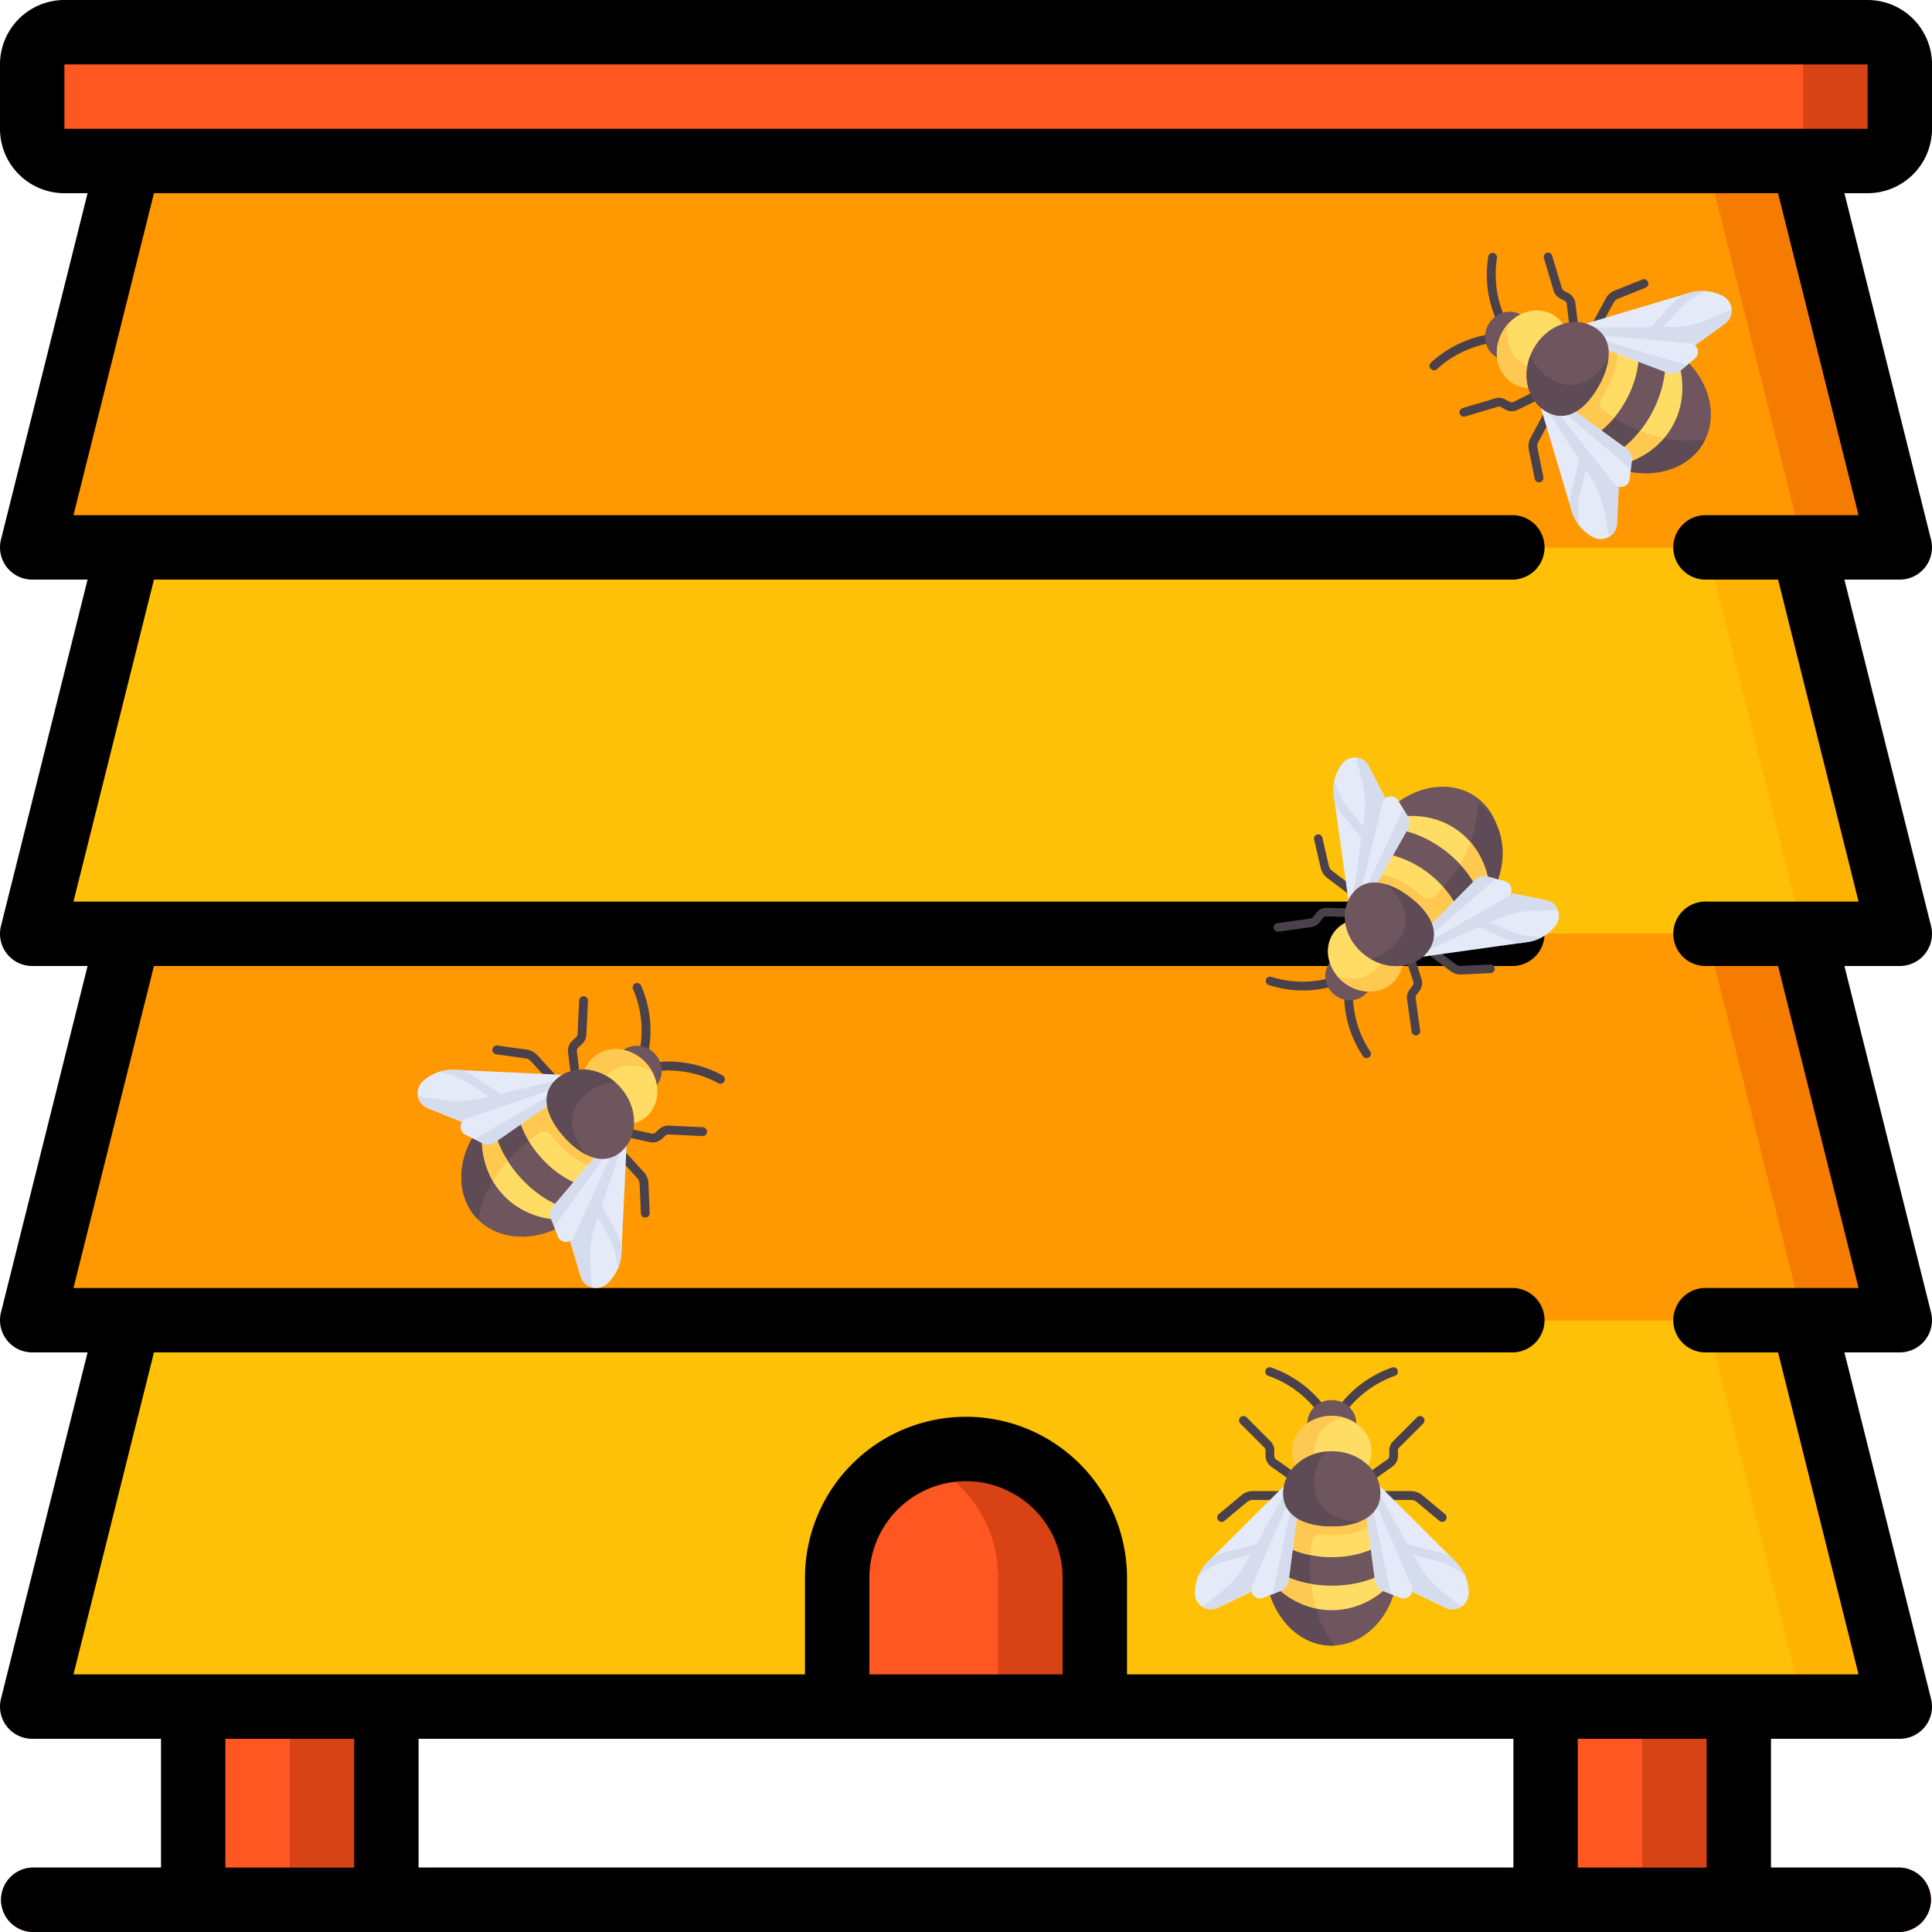 <svg id="Capa_1" data-name="Capa 1" xmlns="http://www.w3.org/2000/svg" viewBox="0 0 512 512"><defs><style>.cls-1{fill:#d84315;}.cls-2{fill:#ff5722;}.cls-3{fill:#ffb301;}.cls-4{fill:#fec108;}.cls-5{fill:#f57c00;}.cls-6{fill:#ff9801;}.cls-7{fill:#4b414b;}.cls-8{fill:#6e555e;}.cls-9{fill:#ffdc64;}.cls-10{fill:#ffc850;}.cls-11{fill:#5f4b55;}.cls-12{fill:#e4eaf8;}.cls-13{fill:#d5dced;}</style></defs><rect class="cls-1" x="51.2" y="420.95" width="51.2" height="82.52"/><rect class="cls-1" x="409.6" y="420.95" width="51.2" height="82.52"/><rect class="cls-2" x="51.2" y="420.95" width="25.6" height="82.52"/><rect class="cls-2" x="409.6" y="420.95" width="25.6" height="82.52"/><path class="cls-1" d="M503.47,512H8.53a8.54,8.54,0,0,1,0-17.07H503.47a8.54,8.54,0,0,1,0,17.07Z"/><polygon class="cls-3" points="503.47 247.47 477.87 247.47 503.47 349.87 477.87 349.87 503.47 452.27 8.53 452.27 34.13 349.87 8.53 349.87 34.13 247.47 8.53 247.47 34.13 145.07 8.53 145.07 34.13 42.67 34.13 17.07 477.87 17.07 477.87 42.67 503.47 145.07 477.87 145.07 503.47 247.47"/><polygon class="cls-4" points="477.87 247.47 452.27 247.47 477.87 349.87 452.27 349.87 477.87 452.27 8.53 452.27 34.13 349.87 8.53 349.87 34.13 247.47 8.53 247.47 34.13 145.07 8.53 145.07 34.13 17.07 452.27 17.07 452.27 42.67 477.87 145.07 452.27 145.07 477.87 247.47"/><polygon class="cls-5" points="503.47 145.07 8.53 145.07 34.13 42.67 477.87 42.67 503.47 145.07"/><polygon class="cls-5" points="503.47 349.87 8.53 349.87 34.13 247.47 477.87 247.47 503.47 349.87"/><polygon class="cls-6" points="477.87 145.07 8.53 145.07 34.13 42.67 452.27 42.67 477.87 145.07"/><polygon class="cls-6" points="477.87 349.87 8.53 349.87 34.13 247.47 452.27 247.47 477.87 349.87"/><path class="cls-1" d="M290.13,418.13v34.14H221.87V418.13a33.92,33.92,0,0,1,21.33-31.57A32.16,32.16,0,0,1,256,384,34.13,34.13,0,0,1,290.13,418.13Z"/><path class="cls-1" d="M17.07,8.53H494.93a8.54,8.54,0,0,1,8.54,8.54V34.13a8.54,8.54,0,0,1-8.54,8.54H17.07a8.54,8.54,0,0,1-8.54-8.54V17.07A8.54,8.54,0,0,1,17.07,8.53Z"/><path class="cls-2" d="M264.53,418.13v34.14H221.87V418.13a33.92,33.92,0,0,1,21.33-31.57A33.92,33.92,0,0,1,264.53,418.13Z"/><path class="cls-2" d="M17.07,8.53H469.33a8.54,8.54,0,0,1,8.54,8.54V34.13a8.54,8.54,0,0,1-8.54,8.54H17.07a8.54,8.54,0,0,1-8.54-8.54V17.07A8.54,8.54,0,0,1,17.07,8.53Z"/><path d="M494.93,0H17.07A17.07,17.07,0,0,0,0,17.07V34.13A17.07,17.07,0,0,0,17.07,51.2h6.14L.26,143A8.53,8.53,0,0,0,8.53,153.6H23.21L.26,245.39A8.53,8.53,0,0,0,8.53,256H23.21L.26,347.79A8.53,8.53,0,0,0,8.53,358.4H23.21L.26,450.19A8.53,8.53,0,0,0,8.53,460.8H42.67v34.13H8.53a8.54,8.54,0,0,0,0,17.07H503.47a8.54,8.54,0,0,0,0-17.07H469.33V460.8h34.14a8.53,8.53,0,0,0,8.27-10.61L488.79,358.4h14.68a8.53,8.53,0,0,0,8.27-10.61L488.79,256h14.68a8.53,8.53,0,0,0,8.27-10.61L488.79,153.6h14.68A8.53,8.53,0,0,0,511.74,143L488.79,51.2h6.14A17.07,17.07,0,0,0,512,34.13V17.07A17.07,17.07,0,0,0,494.93,0ZM59.73,494.93V460.8H93.87v34.13ZM221.87,460.8h179.2v34.13H110.93V460.8Zm59.73-17.07H230.4v-25.6a25.6,25.6,0,0,1,51.2,0Zm170.67,51.2H418.13V460.8h34.14Zm40.27-358.4H452.27a8.54,8.54,0,1,0,0,17.07h18.94l21.33,85.33H452.27a8.54,8.54,0,1,0,0,17.07h18.94l21.33,85.33H452.27a8.54,8.54,0,1,0,0,17.07h18.94l21.33,85.33H298.67v-25.6a42.67,42.67,0,0,0-85.34,0v25.6H19.47L40.8,358.4H401.07a8.54,8.54,0,0,0,0-17.07H19.47L40.8,256H401.07a8.54,8.54,0,0,0,0-17.07H19.47L40.8,153.6H401.07a8.54,8.54,0,0,0,0-17.07H19.47L40.8,51.2H471.2ZM477.87,34.13H17.07V17.07H494.93V34.13Z"/><path class="cls-7" d="M350.6,375.22a1.17,1.17,0,0,1-1-.49,27.89,27.89,0,0,0-13.41-10.09,1.17,1.17,0,1,1,.64-2.25,29.84,29.84,0,0,1,14.68,11,1.17,1.17,0,0,1-.28,1.63A1.13,1.13,0,0,1,350.6,375.22Z"/><path class="cls-7" d="M355.28,375.22a1.17,1.17,0,0,1-.95-1.85,29.84,29.84,0,0,1,14.68-11,1.17,1.17,0,0,1,.64,2.25,28,28,0,0,0-13.41,10.09A1.18,1.18,0,0,1,355.28,375.22Z"/><ellipse class="cls-8" cx="352.94" cy="377.22" rx="6.49" ry="6.19"/><ellipse class="cls-9" cx="352.94" cy="384.58" rx="10.53" ry="9.36"/><path class="cls-10" d="M348.26,384.58c0-4.26,3.22-7.86,7.61-9a12.18,12.18,0,0,0-2.93-.37c-5.81,0-10.53,4.19-10.53,9.36s4.72,9.37,10.53,9.37a11.7,11.7,0,0,0,2.93-.38C351.48,392.44,348.26,388.85,348.26,384.58Z"/><ellipse class="cls-8" cx="352.94" cy="415.01" rx="17.55" ry="21.07"/><path class="cls-11" d="M347.09,415c0-8.51,2.58-16.09,6.6-21-.25,0-.49,0-.75,0-9.69,0-17.55,9.43-17.55,21.06s7.86,21.07,17.55,21.07c.26,0,.5,0,.75-.05C349.67,431.1,347.09,423.52,347.09,415Z"/><path class="cls-9" d="M352.94,412.67a26.86,26.86,0,0,0,16.33-5.35c-2.56-7.83-8.9-13.37-16.33-13.37s-13.76,5.54-16.33,13.37A26.9,26.9,0,0,0,352.94,412.67Z"/><path class="cls-10" d="M352.94,394a16.14,16.14,0,0,0-12.42,6.23h0a.86.86,0,0,0-.07.1c-.32.39-.64.8-.93,1.22h0a22.12,22.12,0,0,0-2.91,5.81,26.31,26.31,0,0,0,10.59,4.75c.09-1.18.22-2.33.41-3.46a2.35,2.35,0,0,1,2.59-1.93,26.71,26.71,0,0,0,2.74.14c6.34,0,11.05-1.95,13.44-5.32C363.17,396.89,358.35,394,352.94,394Z"/><path class="cls-7" d="M361.14,394H344.75a1.2,1.2,0,0,1-.68-.22l-7.25-5.15a3.56,3.56,0,0,1-1.43-2.83v-1.37a1.19,1.19,0,0,0-.34-.83l-6.34-6.33a1.17,1.17,0,0,1,0-1.66,1.19,1.19,0,0,1,1.66,0l6.33,6.34a3.5,3.5,0,0,1,1,2.48v1.37a1.16,1.16,0,0,0,.47.94l6.92,4.92h15.64l7-4.94a1.18,1.18,0,0,0,.44-.92v-1.37a3.46,3.46,0,0,1,1-2.48l6.33-6.34a1.19,1.19,0,0,1,1.66,0,1.17,1.17,0,0,1,0,1.66l-6.34,6.33a1.19,1.19,0,0,0-.34.83v1.37a3.53,3.53,0,0,1-1.41,2.81l-7.28,5.17A1.14,1.14,0,0,1,361.14,394Z"/><path class="cls-7" d="M382.2,403.31a1.19,1.19,0,0,1-.75-.27l-6-5a2.34,2.34,0,0,0-1.5-.54H332a2.34,2.34,0,0,0-1.5.54l-6,5a1.18,1.18,0,0,1-1.65-.15,1.16,1.16,0,0,1,.15-1.65l6-5a4.7,4.7,0,0,1,3-1.08h41.93a4.7,4.7,0,0,1,3,1.08l6,5a1.16,1.16,0,0,1,.15,1.65A1.15,1.15,0,0,1,382.2,403.31Z"/><path class="cls-9" d="M370.47,414.22c-3.78,3.64-10.22,6-17.53,6s-13.74-2.4-17.52-6c0,.29,0,.58,0,.87,0,.86,0,1.71.11,2.54,4.29,5.56,10.5,9.09,17.44,9.09s13.16-3.53,17.45-9.09c.07-.83.11-1.68.11-2.54C370.5,414.8,370.47,414.51,370.47,414.22Z"/><path class="cls-10" d="M347.4,419.77a23.12,23.12,0,0,1-12-5.55h0c0,.27,0,.54,0,.82a23,23,0,0,0,.16,2.64,22.77,22.77,0,0,0,13.17,8.57A36.56,36.56,0,0,1,347.4,419.77Z"/><path class="cls-12" d="M332.46,421.45l-9.62,4.62a4.31,4.31,0,0,1-6.18-3.87h0a11.75,11.75,0,0,1,3.43-8.28L341,393.07l.49,4.92Z"/><path class="cls-13" d="M341.09,394.53l-8.16,14.77-7.5,1.84a23.93,23.93,0,0,0-3.92,1.37l-1.42,1.41a11.87,11.87,0,0,0-2.43,3.59l.15-.12a21.49,21.49,0,0,1,8.18-4l5.4-1.33-1,1.84a26.91,26.91,0,0,1-6.79,8l-4.89,3.9a4.27,4.27,0,0,0,4.14.21l9.62-4.62,9-23.46Z"/><path class="cls-12" d="M341.44,398l-9.65,22.34a2.35,2.35,0,0,0,3,3.11l4.53-1.81a3.52,3.52,0,0,0,2.17-2.8l2.36-17.91Z"/><path class="cls-13" d="M337.26,422.46l2.08-.83a3.52,3.52,0,0,0,2.17-2.8l2.36-17.91-1.63-2Z"/><path class="cls-12" d="M373.42,421.45l9.63,4.62a4.3,4.3,0,0,0,6.17-3.87h0a11.74,11.74,0,0,0-3.42-8.28l-20.86-20.85-.49,4.92Z"/><path class="cls-13" d="M364.8,394.53,373,409.3l7.5,1.84a24.26,24.26,0,0,1,3.92,1.37l1.42,1.41a11.87,11.87,0,0,1,2.43,3.59l-.15-.12a21.56,21.56,0,0,0-8.18-4l-5.4-1.33,1,1.84a26.77,26.77,0,0,0,6.79,8l4.89,3.9a4.27,4.27,0,0,1-4.14.21l-9.63-4.62-9-23.46Z"/><path class="cls-12" d="M364.45,398l9.65,22.34a2.35,2.35,0,0,1-3,3.11l-4.53-1.81a3.5,3.5,0,0,1-2.17-2.8L362,400.92Z"/><path class="cls-13" d="M368.63,422.46l-2.08-.83a3.5,3.5,0,0,1-2.17-2.8L362,400.92l1.64-2Z"/><path class="cls-8" d="M352.94,384.58c7.11,0,12.88,5,12.88,11.12s-5.77,8.78-12.88,8.78-12.87-2.64-12.87-8.78S345.83,384.58,352.94,384.58Z"/><path class="cls-11" d="M348.26,393a13.21,13.21,0,0,1,2.91-8.28c-6.27.75-11.1,5.38-11.1,11,0,6.14,5.76,8.78,12.87,8.78a20.26,20.26,0,0,0,7.29-1.2C353.54,403,348.26,399.89,348.26,393Z"/><path class="cls-7" d="M169.68,280a1.17,1.17,0,0,1-.28-1,27.75,27.75,0,0,0-1.56-16.71,1.17,1.17,0,1,1,2.1-1,29.84,29.84,0,0,1,1.75,18.25,1.18,1.18,0,0,1-2,.54Z"/><path class="cls-7" d="M172.82,283.49a1.21,1.21,0,0,1-.29-.65,1.17,1.17,0,0,1,1-1.3,29.89,29.89,0,0,1,18,3.48,1.17,1.17,0,1,1-1.23,2,28,28,0,0,0-16.49-3.14A1.21,1.21,0,0,1,172.82,283.49Z"/><ellipse class="cls-8" cx="169.77" cy="283.1" rx="6.19" ry="6.49" transform="matrix(0.74, -0.67, 0.67, 0.74, -146.26, 187.75)"/><ellipse class="cls-9" cx="164.32" cy="288.05" rx="9.36" ry="10.53" transform="translate(-151.01 185.37) rotate(-42.26)"/><path class="cls-10" d="M161.17,284.59c3.16-2.87,8-2.91,11.77-.41a11.86,11.86,0,0,0-1.69-2.42c-3.91-4.31-10.19-5-14-1.5s-3.76,9.79.15,14.09a11.94,11.94,0,0,0,2.25,1.92C157.52,292.26,158,287.46,161.17,284.59Z"/><ellipse class="cls-8" cx="141.8" cy="308.52" rx="21.07" ry="17.55" transform="translate(-170.62 175.55) rotate(-42.26)"/><path class="cls-11" d="M137.87,304.19c6.29-5.72,13.64-8.91,20-9.26-.16-.19-.3-.39-.47-.58-6.52-7.17-18.78-6.65-27.39,1.18s-10.31,20-3.79,27.16c.17.18.36.34.53.52C127.69,316.91,131.57,309.91,137.87,304.19Z"/><path class="cls-9" d="M143.53,306.94a26.85,26.85,0,0,0,14.95,8.49c4.06-7.16,3.91-15.58-1.09-21.08s-13.36-6.46-20.88-3.09A26.88,26.88,0,0,0,143.53,306.94Z"/><path class="cls-10" d="M157.39,294.35a16.13,16.13,0,0,0-13-5h-.12c-.51,0-1,.07-1.53.14h0a22.19,22.19,0,0,0-6.25,1.76,26.29,26.29,0,0,0,3.61,11c.93-.73,1.88-1.41,2.83-2a2.36,2.36,0,0,1,3.17.62,27.14,27.14,0,0,0,1.74,2.13c4.27,4.69,8.87,6.86,13,6.37C162.09,303.9,161,298.35,157.39,294.35Z"/><path class="cls-7" d="M162.9,300.41l-11-12.12a1.21,1.21,0,0,1-.29-.65l-1.07-8.83a3.52,3.52,0,0,1,1.13-3l1-.92a1.16,1.16,0,0,0,.39-.81l.42-8.95a1.18,1.18,0,0,1,1.23-1.12,1.17,1.17,0,0,1,1.11,1.23l-.43,9a3.47,3.47,0,0,1-1.14,2.43l-1,.92a1.16,1.16,0,0,0-.37,1l1,8.43,10.51,11.57,8.33,1.83a1.17,1.17,0,0,0,1-.29l1-.92a3.52,3.52,0,0,1,2.53-.91l9,.43a1.17,1.17,0,0,1-.11,2.34l-8.95-.43a1.18,1.18,0,0,0-.84.3l-1,.92a3.51,3.51,0,0,1-3,.85l-8.72-1.91A1.15,1.15,0,0,1,162.9,300.41Z"/><path class="cls-7" d="M170.14,322.3a1.13,1.13,0,0,1-.3-.74l-.34-7.86a2.37,2.37,0,0,0-.61-1.47l-28.2-31a2.31,2.31,0,0,0-1.4-.75l-7.8-1.08a1.17,1.17,0,0,1,.32-2.32l7.8,1.08a4.76,4.76,0,0,1,2.82,1.49l28.2,31a4.7,4.7,0,0,1,1.21,2.94l.33,7.86a1.16,1.16,0,0,1-1.11,1.22A1.13,1.13,0,0,1,170.14,322.3Z"/><path class="cls-9" d="M154.17,321c-5.23-.35-11.34-3.5-16.25-8.91s-7.47-11.79-7.32-17c-.22.19-.45.36-.66.56-.64.58-1.24,1.18-1.81,1.79-1.23,6.91.34,13.88,5,19s11.46,7.37,18.45,6.8c.67-.51,1.32-1.05,2-1.62Z"/><path class="cls-10" d="M134.55,307.61a23.09,23.09,0,0,1-4-12.59h0c-.21.18-.43.35-.63.53-.66.61-1.27,1.24-1.85,1.89A22.84,22.84,0,0,0,130.63,313,37.67,37.67,0,0,1,134.55,307.61Z"/><path class="cls-12" d="M123.26,297.69l-9.89-4a4.3,4.3,0,0,1-1.29-7.17h0a11.69,11.69,0,0,1,8.43-3L150,284.88l-3.31,3.68Z"/><path class="cls-13" d="M149,286l-16.42,3.9-6.41-4.31a24.33,24.33,0,0,0-3.64-2l-2-.1a11.72,11.72,0,0,0-4.29.61l.2,0a21.73,21.73,0,0,1,8.44,3.39l4.61,3.1-2,.49a27.2,27.2,0,0,1-10.52.38l-6.16-1a4.25,4.25,0,0,0,2.62,3.2l9.89,4,23.4-9.13Z"/><path class="cls-12" d="M146.66,288.56l-23,7.88a2.34,2.34,0,0,0-.27,4.32l4.38,2.13a3.51,3.51,0,0,0,3.54-.26l14.84-10.3Z"/><path class="cls-13" d="M125.74,301.92l2,1a3.51,3.51,0,0,0,3.54-.26l14.84-10.3.35-2.53Z"/><path class="cls-12" d="M150.81,328l3.05,10.24a4.3,4.3,0,0,0,7,2h0a11.68,11.68,0,0,0,3.82-8.1l1.41-29.46-4,2.95Z"/><path class="cls-13" d="M164.93,303.52l-5.44,16,3.68,6.79a23.66,23.66,0,0,1,1.62,3.82l-.09,2a11.87,11.87,0,0,1-1,4.21l0-.19a21.61,21.61,0,0,0-2.56-8.73l-2.65-4.89-.68,2a27,27,0,0,0-1.38,10.43l.41,6.23a4.27,4.27,0,0,1-2.95-2.91L150.81,328l11.33-22.41Z"/><path class="cls-12" d="M162.14,305.59l-10,22.16a2.34,2.34,0,0,1-4.33-.14l-1.7-4.57a3.51,3.51,0,0,1,.6-3.49l11.67-13.8Z"/><path class="cls-13" d="M146.84,325.13l-.78-2.09a3.51,3.51,0,0,1,.6-3.49l11.67-13.8,2.55-.11Z"/><path class="cls-8" d="M164.32,288.06c4.78,5.26,5,12.87.43,17s-10.37,1.64-15.15-3.62-6.71-11.31-2.16-15.44S159.54,282.79,164.32,288.06Z"/><path class="cls-11" d="M155,290.24a13.15,13.15,0,0,1,8.08-3.42c-4.76-4.13-11.45-4.6-15.6-.82-4.55,4.13-2.62,10.17,2.16,15.43a20.19,20.19,0,0,0,5.78,4.59C151.08,300.9,149.84,294.89,155,290.24Z"/><path class="cls-7" d="M397,90.16a1.18,1.18,0,0,1-.89.61,27.84,27.84,0,0,0-15.25,7,1.17,1.17,0,1,1-1.67-1.64,29.79,29.79,0,0,1,16.63-7.69A1.17,1.17,0,0,1,397,90.16Z"/><path class="cls-7" d="M399.19,86.05a1.21,1.21,0,0,1-.51.49,1.16,1.16,0,0,1-1.57-.54,29.81,29.81,0,0,1-2.68-18.12,1.17,1.17,0,0,1,2.28.5,28,28,0,0,0,2.5,16.6A1.15,1.15,0,0,1,399.19,86.05Z"/><ellipse class="cls-8" cx="399.84" cy="89.06" rx="6.49" ry="6.19" transform="translate(131.47 398.54) rotate(-61.63)"/><ellipse class="cls-9" cx="406.32" cy="92.55" rx="10.53" ry="9.36" transform="translate(131.8 406.08) rotate(-61.63)"/><path class="cls-10" d="M404.09,96.67c-3.75-2-5.39-6.56-4.29-11a11.46,11.46,0,0,0-1.72,2.4c-2.77,5.11-1.32,11.26,3.23,13.71s10.48.3,13.24-4.82a11.77,11.77,0,0,0,1.07-2.75C412.54,97.58,407.85,98.7,404.09,96.67Z"/><ellipse class="cls-8" cx="433.09" cy="107.01" rx="17.55" ry="21.07" transform="translate(133.12 437.23) rotate(-61.63)"/><path class="cls-11" d="M430.31,112.16c-7.49-4-12.93-9.91-15.36-15.79-.13.21-.28.41-.4.63-4.6,8.53,0,19.93,10.2,25.46s22.27,3.1,26.88-5.43c.12-.23.2-.46.31-.68C445.69,117.54,437.8,116.21,430.31,112.16Z"/><path class="cls-9" d="M431,105.9A26.86,26.86,0,0,0,434.08,89c-8.1-1.46-16,1.48-19.53,8s-1.66,14.75,4,20.73A26.85,26.85,0,0,0,431,105.9Z"/><path class="cls-10" d="M414.56,97a16.11,16.11,0,0,0-.42,13.9h0l.05.11c.2.48.4.94.64,1.41h0a22.08,22.08,0,0,0,3.73,5.32,26.28,26.28,0,0,0,9.21-7.06c-1-.64-1.95-1.31-2.85-2a2.36,2.36,0,0,1-.47-3.2,25.26,25.26,0,0,0,1.43-2.35c3-5.57,3.54-10.64,1.71-14.35C422,89.41,417.12,92.25,414.56,97Z"/><path class="cls-7" d="M418.45,89.8l-7.79,14.41a1.12,1.12,0,0,1-.51.5l-8,3.93a3.54,3.54,0,0,1-3.17-.08l-1.2-.65a1.16,1.16,0,0,0-.89-.1l-8.59,2.57a1.18,1.18,0,0,1-1.46-.79,1.17,1.17,0,0,1,.79-1.45l8.59-2.57a3.45,3.45,0,0,1,2.67.28l1.21.65a1.19,1.19,0,0,0,1,0l7.62-3.76L416.21,89l-1-8.46a1.18,1.18,0,0,0-.59-.83l-1.21-.65a3.49,3.49,0,0,1-1.7-2.08l-2.56-8.59A1.17,1.17,0,0,1,409.9,67a1.15,1.15,0,0,1,1.45.78l2.57,8.59a1.17,1.17,0,0,0,.56.69l1.21.65a3.53,3.53,0,0,1,1.8,2.58l1.09,8.86A1.22,1.22,0,0,1,418.45,89.8Z"/><path class="cls-7" d="M436.7,75.71a1.2,1.2,0,0,1-.6.53l-7.3,2.93a2.28,2.28,0,0,0-1.19,1.06l-19.93,36.89a2.32,2.32,0,0,0-.23,1.57l1.56,7.72a1.17,1.17,0,1,1-2.3.46l-1.56-7.71a4.72,4.72,0,0,1,.47-3.15l19.93-36.9A4.7,4.7,0,0,1,427.93,77l7.3-2.92a1.17,1.17,0,0,1,1.52.65A1.14,1.14,0,0,1,436.7,75.71Z"/><path class="cls-9" d="M440.72,91.22c1.41,5.06.46,11.86-3,18.29s-8.64,10.95-13.64,12.55c.25.14.49.3.75.44.76.41,1.52.77,2.29,1.11,6.93-1.13,13-4.93,16.28-11s3.15-13.26.3-19.67c-.71-.46-1.43-.89-2.19-1.3C441.25,91.47,441,91.35,440.72,91.22Z"/><path class="cls-10" d="M434.64,114.16a23.1,23.1,0,0,1-10.57,7.9h0l.7.42c.79.42,1.59.78,2.4,1.12a22.85,22.85,0,0,0,13.8-7.52A37.81,37.81,0,0,1,434.64,114.16Z"/><path class="cls-12" d="M429,128.09l-.51,10.67a4.3,4.3,0,0,1-6.34,3.59h0a11.68,11.68,0,0,1-5.65-6.95l-8.44-28.26,4.57,1.91Z"/><path class="cls-13" d="M409.44,107.71l9.11,14.2-1.94,7.47a24.14,24.14,0,0,0-.66,4.1l.57,1.92a11.69,11.69,0,0,0,2,3.85l0-.19a21.78,21.78,0,0,1,.4-9.09l1.4-5.38,1.13,1.77a26.83,26.83,0,0,1,3.84,9.79l1.11,6.15a4.26,4.26,0,0,0,2.15-3.54l.51-10.67-16.37-19Z"/><path class="cls-12" d="M412.65,109.05l15.07,19.11a2.34,2.34,0,0,0,4.16-1.18l.56-4.85a3.5,3.5,0,0,0-1.42-3.24L416.38,108.3Z"/><path class="cls-13" d="M432.19,124.35l.25-2.22a3.5,3.5,0,0,0-1.42-3.24L416.38,108.3l-2.5.5Z"/><path class="cls-12" d="M448.49,92.05l8.64-6.27a4.3,4.3,0,0,0-.47-7.27h0a11.68,11.68,0,0,0-8.91-.92L419.48,86l4.1,2.77Z"/><path class="cls-13" d="M420.7,86.85l16.87-.16L442.76,81a23.74,23.74,0,0,1,3.06-2.8l1.93-.58a11.65,11.65,0,0,1,4.3-.44l-.17.08a21.77,21.77,0,0,0-7.39,5.31l-3.73,4.12,2.1,0a26.84,26.84,0,0,0,10.3-2.15L458.9,82a4.23,4.23,0,0,1-1.77,3.74l-8.64,6.27L423.58,88.8Z"/><path class="cls-12" d="M423.58,88.8l24.25,2.13a2.34,2.34,0,0,1,1.29,4.13l-3.74,3.12a3.5,3.5,0,0,1-3.5.59L425,92.34Z"/><path class="cls-13" d="M447.09,96.75l-1.71,1.43a3.5,3.5,0,0,1-3.5.59L425,92.34,424.05,90Z"/><path class="cls-8" d="M406.32,92.55c3.38-6.25,10.49-9,15.9-6s5,9.24,1.6,15.5-8.44,10.07-13.84,7.16S402.94,98.81,406.32,92.55Z"/><path class="cls-11" d="M411.48,100.66a13.15,13.15,0,0,1-5.9-6.49c-2.32,5.87-.54,12.32,4.4,15,5.4,2.91,10.46-.9,13.84-7.16a20.12,20.12,0,0,0,2.41-7C422.83,100.79,417.56,104,411.48,100.66Z"/><path class="cls-7" d="M358.1,261.87a1.12,1.12,0,0,1,.46.94,27.17,27.17,0,0,0,4.52,15.78,1.16,1.16,0,0,1-.23,1.61,1.14,1.14,0,0,1-1.6-.23,29.12,29.12,0,0,1-5-17.22,1.14,1.14,0,0,1,1.17-1.11A1.08,1.08,0,0,1,358.1,261.87Z"/><path class="cls-7" d="M354.45,259.11a1.07,1.07,0,0,1,.4.57,1.14,1.14,0,0,1-.75,1.43,29.11,29.11,0,0,1-17.92-.09,1.14,1.14,0,1,1,.82-2.13,27.35,27.35,0,0,0,16.42,0A1.11,1.11,0,0,1,354.45,259.11Z"/><ellipse class="cls-8" cx="357.46" cy="258.93" rx="6.06" ry="6.34" transform="translate(-64.64 387.98) rotate(-52.92)"/><ellipse class="cls-9" cx="361.8" cy="253.18" rx="9.16" ry="10.3" transform="translate(-58.33 389.16) rotate(-52.92)"/><path class="cls-10" d="M365.45,255.94c-2.51,3.33-7.14,4.24-11.23,2.53a11.28,11.28,0,0,0,2.06,2c4.54,3.43,10.69,2.94,13.74-1.1s1.84-10.08-2.7-13.51a11.47,11.47,0,0,0-2.5-1.44C367.58,247.91,368,252.61,365.45,255.94Z"/><ellipse class="cls-8" cx="379.74" cy="229.44" rx="20.6" ry="17.17" transform="matrix(0.6, -0.8, 0.8, 0.6, -32.26, 394.05)"/><path class="cls-11" d="M384.31,232.89c-5,6.64-11.5,11-17.54,12.51.18.16.35.33.55.48,7.57,5.71,19.26,3,26.12-6.09s6.29-21.07-1.27-26.79c-.2-.15-.41-.27-.61-.4C391.79,218.81,389.33,226.25,384.31,232.89Z"/><path class="cls-9" d="M378.36,231.26a26.27,26.27,0,0,0-15.9-5.45c-2.61,7.62-.94,15.68,4.86,20.07s14,3.79,20.63-.81A26.32,26.32,0,0,0,378.36,231.26Z"/><path class="cls-10" d="M367.32,245.88a15.79,15.79,0,0,0,13.38,2.46h0a.45.45,0,0,0,.11,0c.49-.12,1-.25,1.45-.4v0a21.57,21.57,0,0,0,5.69-2.82,25.61,25.61,0,0,0-5.46-9.95c-.76.87-1.55,1.69-2.36,2.46a2.31,2.31,0,0,1-3.16,0,24.1,24.1,0,0,0-2.06-1.73c-4.94-3.74-9.76-5-13.62-3.77C361.08,237.55,363.1,242.69,367.32,245.88Z"/><path class="cls-7" d="M360.93,241l12.78,9.67a1.11,1.11,0,0,1,.4.57l2.63,8.29a3.45,3.45,0,0,1-.55,3.05l-.81,1.07a1.18,1.18,0,0,0-.22.85l1.21,8.68a1.15,1.15,0,0,1-2.27.32l-1.21-8.69a3.41,3.41,0,0,1,.66-2.54l.81-1.07a1.13,1.13,0,0,0,.19-1L372,252.31l-12.2-9.22-8.34-.25a1.12,1.12,0,0,0-.88.46l-.81,1.07a3.43,3.43,0,0,1-2.27,1.33l-8.68,1.2a1.14,1.14,0,1,1-.31-2.26l8.68-1.21A1.1,1.1,0,0,0,348,243l.81-1.06a3.47,3.47,0,0,1,2.75-1.37l8.73.26A1.2,1.2,0,0,1,360.93,241Z"/><path class="cls-7" d="M350,221.32a1.14,1.14,0,0,1,.43.65l1.74,7.5a2.3,2.3,0,0,0,.85,1.3l32.72,24.73a2.3,2.3,0,0,0,1.49.46l7.69-.37a1.16,1.16,0,0,1,1.2,1.09,1.14,1.14,0,0,1-1.09,1.2l-7.69.37a4.61,4.61,0,0,1-3-.92L351.65,232.6A4.64,4.64,0,0,1,350,230l-1.74-7.49a1.15,1.15,0,0,1,.85-1.38A1.13,1.13,0,0,1,350,221.32Z"/><path class="cls-9" d="M365.61,219.72c5.09-.61,11.53,1.31,17.23,5.62s9.31,10,10.11,15c.18-.23.37-.43.54-.66.51-.67,1-1.36,1.41-2-.06-6.87-2.84-13.28-8.25-17.37s-12.35-5-19-3.21c-.55.62-1.08,1.25-1.59,1.92C365.92,219.25,365.77,219.49,365.61,219.72Z"/><path class="cls-10" d="M386.88,229a22.56,22.56,0,0,1,6.07,11.4h0c.16-.21.34-.41.5-.62a24.42,24.42,0,0,0,1.44-2.15,22.35,22.35,0,0,0-5.22-14.46A36.15,36.15,0,0,1,386.88,229Z"/><path class="cls-12" d="M399.52,236.49l10.24,2.07a4.21,4.21,0,0,1,2.53,6.66h0a11.41,11.41,0,0,1-7.55,4.44l-28.58,4,2.53-4.14Z"/><path class="cls-13" d="M376.91,252.41,392,245.7l6.94,3a23.28,23.28,0,0,0,3.87,1.25l1.94-.27a11.48,11.48,0,0,0,4-1.36h-.19a21.13,21.13,0,0,1-8.73-1.72l-5-2.15,1.87-.84a26.56,26.56,0,0,1,10-2.26l6.11-.16a4.19,4.19,0,0,0-3.1-2.61l-10.24-2.07-20.83,13Z"/><path class="cls-12" d="M378.69,249.5l20.7-11.74a2.29,2.29,0,0,0-.52-4.2l-4.61-1.26a3.44,3.44,0,0,0-3.34.9l-12.41,12.58Z"/><path class="cls-13" d="M396.38,232.88l-2.12-.58a3.44,3.44,0,0,0-3.34.9l-12.41,12.58.12,2.5Z"/><path class="cls-12" d="M367.56,212.34l-4.79-9.29a4.21,4.21,0,0,0-7.1-.62h0a11.43,11.43,0,0,0-2.2,8.48l4,28.58,3.29-3.56Z"/><path class="cls-13" d="M358.42,238.43l2.34-16.34L356,216.23a22.89,22.89,0,0,1-2.26-3.38l-.27-1.94a11.34,11.34,0,0,1,.21-4.23l.05.18a21.24,21.24,0,0,0,4,7.93L361.2,219l.29-2a26.2,26.2,0,0,0-.55-10.28l-1.52-5.92a4.18,4.18,0,0,1,3.35,2.27l4.79,9.29-6.83,23.59Z"/><path class="cls-12" d="M360.73,235.93l5.65-23.12a2.28,2.28,0,0,1,4.18-.64l2.47,4.08a3.45,3.45,0,0,1,.05,3.47l-8.72,15.37Z"/><path class="cls-13" d="M371.89,214.38l1.14,1.87a3.45,3.45,0,0,1,.05,3.47l-8.72,15.37-2.44.56Z"/><path class="cls-8" d="M361.8,253.18c-5.55-4.19-7.11-11.47-3.49-16.27s9.67-3.45,15.22.75,8.49,9.65,4.87,14.44S367.35,257.37,361.8,253.18Z"/><path class="cls-11" d="M370.41,249.39a12.86,12.86,0,0,1-7.16,4.74c5.33,3.12,11.84,2.35,15.15-2,3.62-4.79.68-10.25-4.87-14.44a19.69,19.69,0,0,0-6.39-3.37C372.21,238.44,374.48,244,370.41,249.39Z"/></svg>